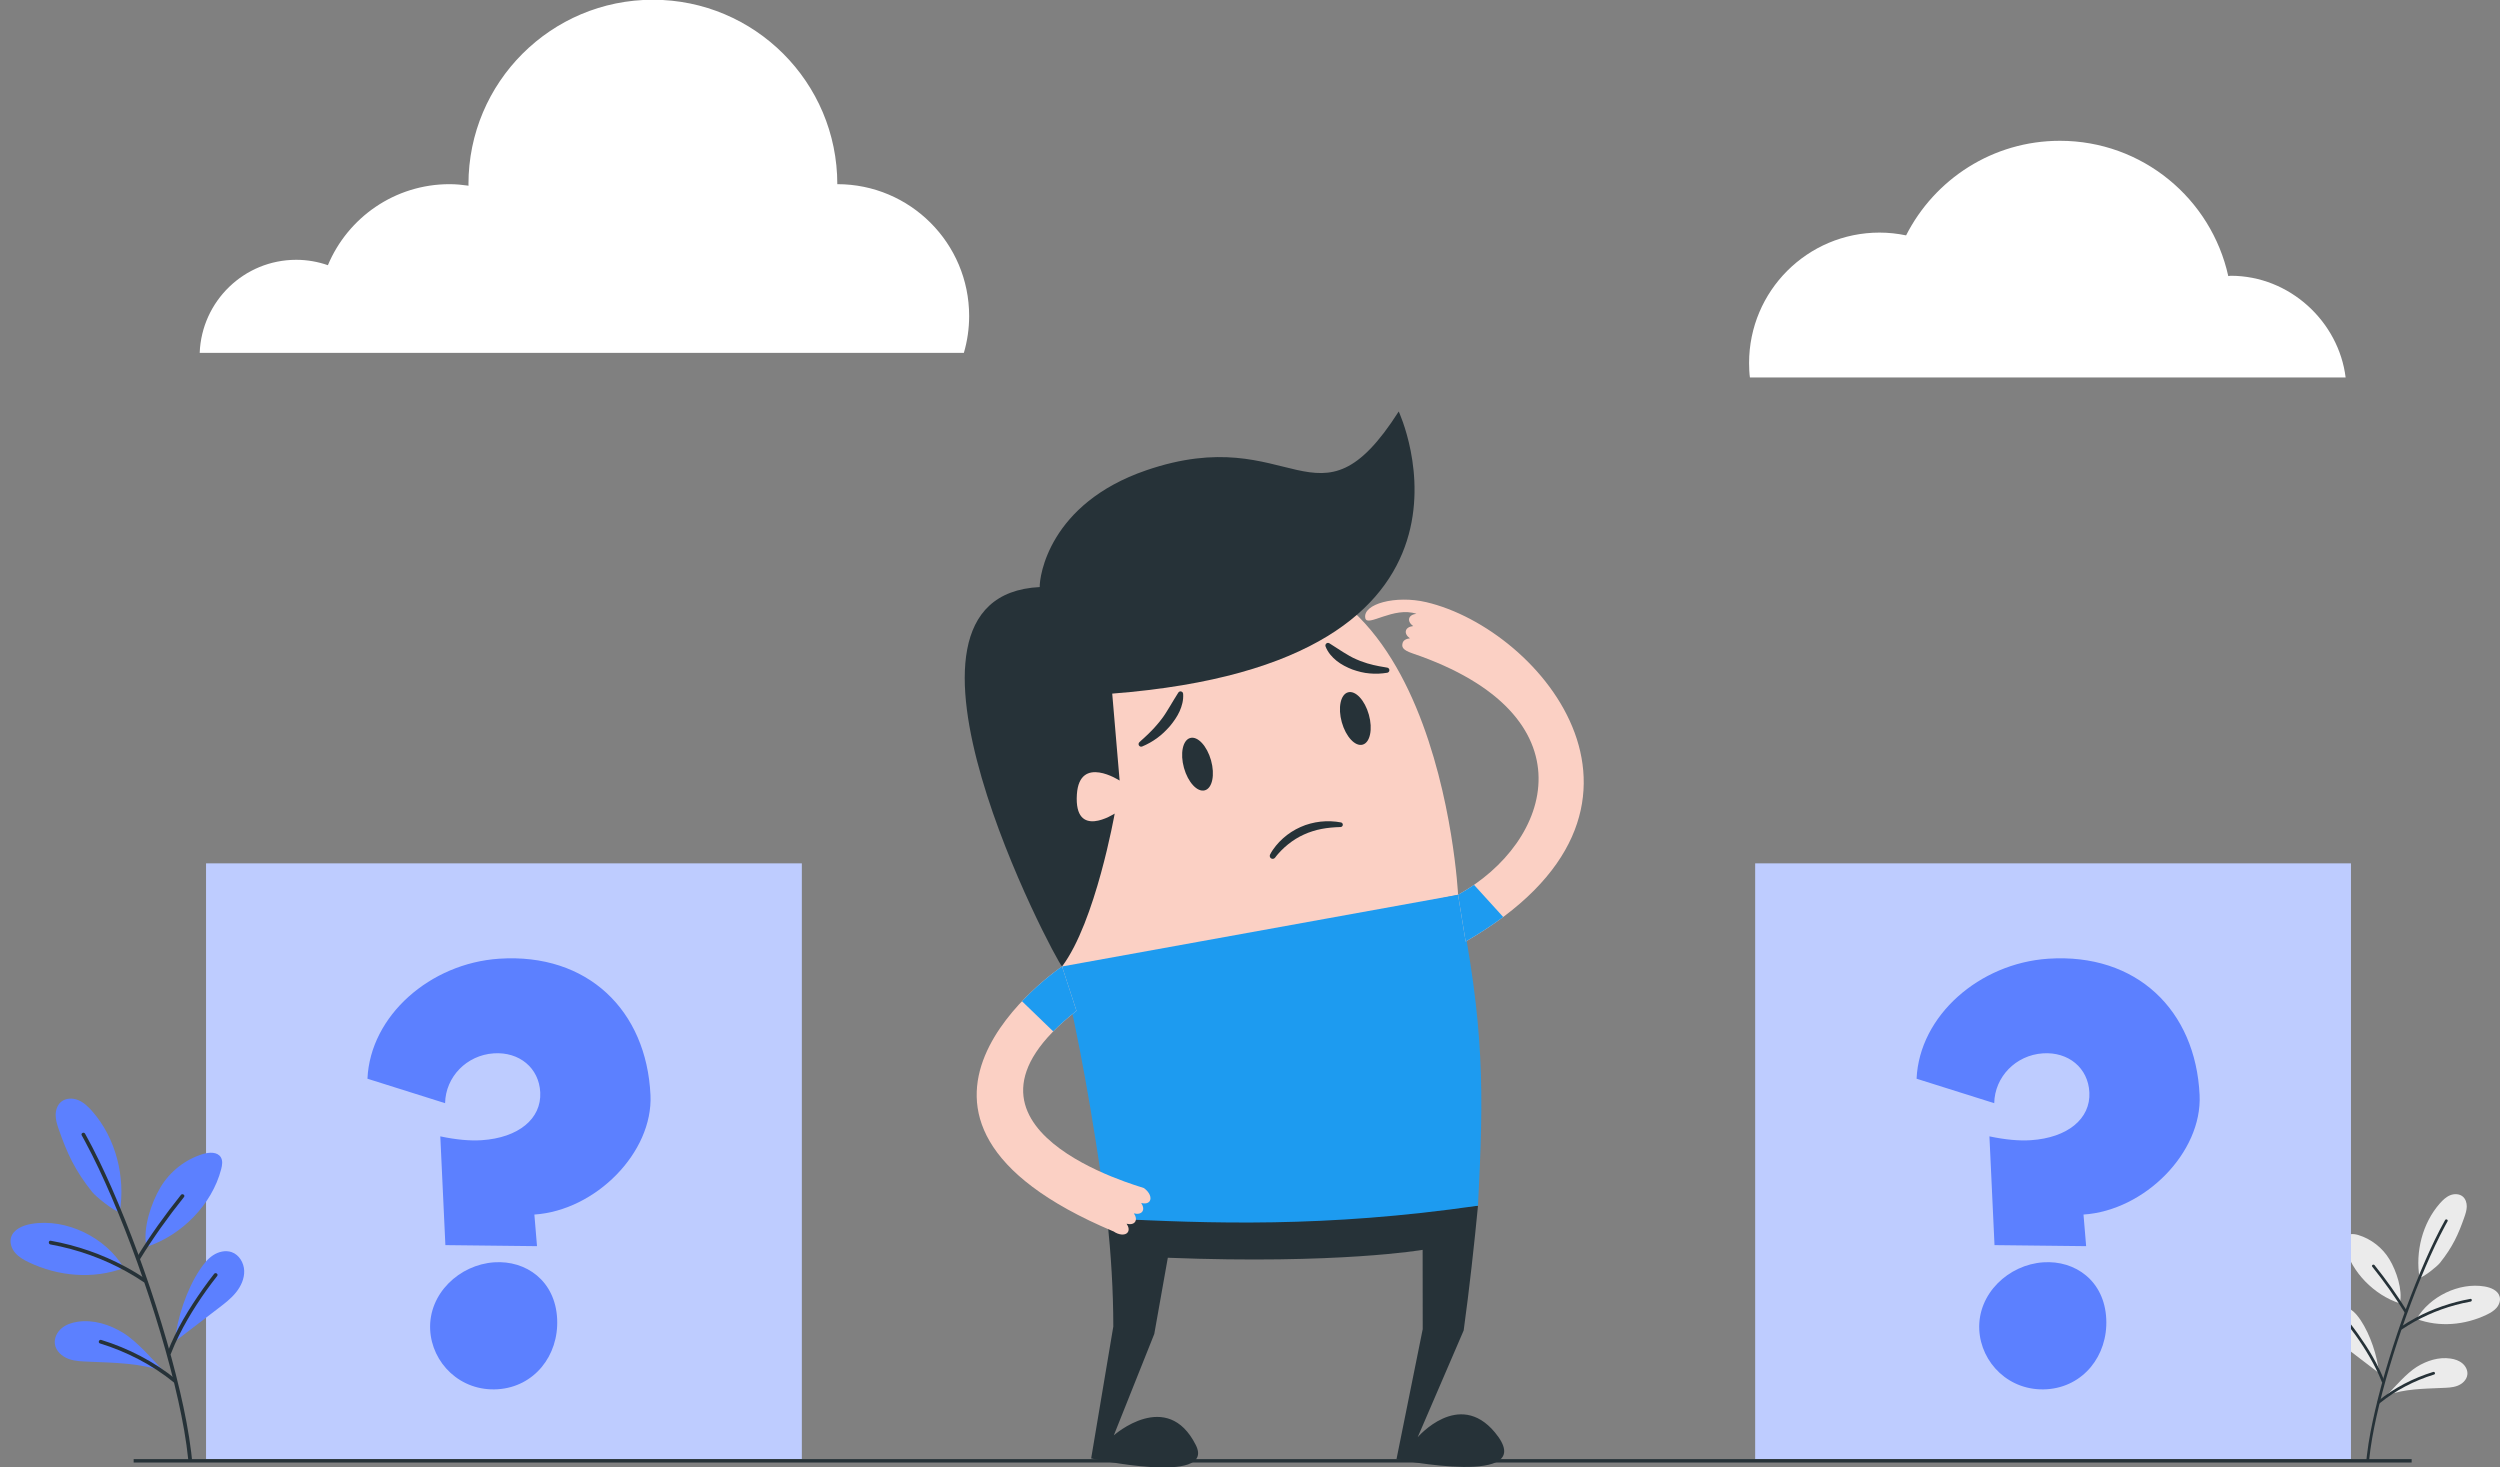 <?xml version="1.0" encoding="utf-8"?>
<!-- Generator: Adobe Illustrator 23.0.0, SVG Export Plug-In . SVG Version: 6.00 Build 0)  -->
<svg version="1.1" id="Layer_1" xmlns="http://www.w3.org/2000/svg" xmlns:xlink="http://www.w3.org/1999/xlink" x="0px" y="0px"
	 width="870.94px" height="511.24px" viewBox="0 0 870.94 511.24" style="enable-background:new 0 0 870.94 511.24;"
	 xml:space="preserve">
<rect x="0" y="0" width="870.94" height="511.24" fill="#808080" stroke="none"/>
<g>
	<g>
		<g>
			<g>
				<g>
					<g>
						<g>
							<g>
								<path style="fill:#FFFFFF;" d="M69.57,122.92c0.69-18.01,15.46-32.41,33.64-32.41c3.86,0,7.56,0.68,11.02,1.88
									c6.93-16.58,23.3-28.23,42.39-28.23c2.25,0,4.45,0.22,6.61,0.53c0-0.18-0.03-0.35-0.03-0.53
									c0-35.49,28.77-64.25,64.25-64.25c35.49,0,64.25,28.77,64.25,64.25c25.37,0,45.93,20.57,45.93,45.93
									c0,4.46-0.65,8.76-1.84,12.83H69.57z"/>
							</g>
						</g>
					</g>
				</g>
			</g>
		</g>
	</g>
	<g>
		<g>
			<g>
				<g>
					<g>
						<g>
							<path style="fill:#FFFFFF;" d="M609.63,131.5c-0.19-1.21-0.29-3.3-0.29-5.03c0-25.12,20.35-45.44,45.45-45.44
								c3.17,0,6.26,0.35,9.25,0.97c9.91-19.55,30.18-32.95,53.59-32.95c28.72,0,52.71,20.18,58.65,47.13
								c0.28-0.01,0.57-0.11,0.85-0.11c20.63,0,37.64,16.06,40.03,35.43H609.63z"/>
						</g>
					</g>
				</g>
			</g>
		</g>
	</g>
</g>
<g>
	<g>
		<g>
			<g>
				<path style="fill:#EBEBEB;" d="M870.83,451.74c-0.57-2.17-3.04-3.19-5.25-3.56c-8.94-1.51-19.14,3.5-23.71,11.32
					c7.91,2.95,16.85,2.15,24.45-1.5c1.26-0.61,2.51-1.32,3.42-2.38C870.65,454.56,871.18,453.09,870.83,451.74z"/>
			</g>
		</g>
		<g>
			<g>
				<path style="fill:#EBEBEB;" d="M835.96,454.04l0.13-0.1c0.95-4.63-1.21-11.1-3.63-15.16c-2.42-4.06-6.39-7.17-10.92-8.54
					c-1.59-0.48-3.68-0.58-4.55,0.84c-0.55,0.9-0.36,2.05-0.1,3.08C819.26,443.23,827.05,451.1,835.96,454.04z"/>
			</g>
		</g>
		<g>
			<g>
				<path style="fill:#EBEBEB;" d="M857.87,474.99c-1.14-0.98-2.63-1.48-4.12-1.7c-4.09-0.62-8.28,0.71-11.79,2.89
					s-7.58,6.88-10.42,9.88c6.16-2.19,12.53-2.25,19.07-2.53c1.83-0.08,3.7-0.09,5.42-0.72c1.72-0.63,3.29-2.03,3.53-3.85
					C859.77,477.48,859.02,475.97,857.87,474.99z"/>
			</g>
		</g>
		<g>
			<g>
				<path style="fill:#EBEBEB;" d="M819.01,456.24c-1.4-0.93-3.21-1.38-4.79-0.82c-1.92,0.67-3.14,2.72-3.22,4.75
					c-0.08,2.03,0.83,4,2.1,5.58c1.28,1.58,2.9,2.83,4.52,4.06c3.74,2.86,7.47,5.71,11.21,8.57c-0.66-6.07-3.05-13.36-6.43-18.45
					C821.46,458.54,820.41,457.18,819.01,456.24z"/>
			</g>
		</g>
		<g>
			<g>
				<path style="fill:#EBEBEB;" d="M849.98,440.01c4.48-5.6,6.46-10.01,8.56-16.03c0.42-1.2,0.81-2.43,0.82-3.71
					c0.01-1.27-0.42-2.6-1.39-3.42c-1.18-0.99-2.95-1.04-4.38-0.46c-1.43,0.58-2.58,1.69-3.6,2.84c-6.07,6.88-8.6,16.9-7.07,25.95
					C844.66,444.75,849.08,441.13,849.98,440.01z"/>
			</g>
		</g>
	</g>
	<g>
		<g>
			<g>
				<path style="fill:#263238;" d="M825.34,508.71c0.51-5.08,1.45-10.12,2.55-15.1c1.3-5.86,2.85-11.67,4.56-17.42
					c1.81-6.08,3.8-12.11,5.95-18.08c2.06-5.7,4.26-11.35,6.66-16.91c2.08-4.83,4.29-9.61,6.79-14.24c0.27-0.5,0.54-1,0.82-1.49
					c0.3-0.54-0.56-0.96-0.86-0.42c-2.51,4.49-4.72,9.15-6.79,13.85c-2.42,5.51-4.65,11.1-6.73,16.75
					c-2.19,5.96-4.23,11.98-6.08,18.06c-1.78,5.81-3.4,11.67-4.77,17.59c-1.19,5.13-2.23,10.32-2.85,15.56
					c-0.07,0.56-0.13,1.13-0.19,1.69C824.34,509.14,825.28,509.32,825.34,508.71L825.34,508.71z"/>
			</g>
		</g>
	</g>
	<g>
		<g>
			<g>
				<path style="fill:#263238;" d="M836.77,463.12c5.71-3.83,12.04-6.69,18.68-8.49c1.73-0.47,3.48-0.86,5.25-1.18
					c0.6-0.11,0.53-1.06-0.08-0.95c-6.66,1.2-13.1,3.43-19.07,6.62c-1.83,0.98-3.6,2.05-5.32,3.2
					C835.72,462.67,836.26,463.46,836.77,463.12L836.77,463.12z"/>
			</g>
		</g>
	</g>
	<g>
		<g>
			<g>
				<path style="fill:#263238;" d="M838.53,456.73c-3.41-5.55-7.23-10.9-11.3-15.98c-0.38-0.48-1.18,0.06-0.79,0.54
					c4.07,5.08,7.9,10.43,11.3,15.98C838.06,457.8,838.85,457.25,838.53,456.73L838.53,456.73z"/>
			</g>
		</g>
	</g>
	<g>
		<g>
			<g>
				<path style="fill:#263238;" d="M830.68,481.13c-2.24-5.82-5.55-11.24-9.14-16.32c-0.91-1.29-1.86-2.56-2.84-3.81
					c-0.38-0.48-1.17,0.05-0.79,0.54c3.71,4.73,7.07,9.82,9.77,15.2c0.77,1.54,1.48,3.11,2.1,4.71
					C830,482.02,830.91,481.7,830.68,481.13L830.68,481.13z"/>
			</g>
		</g>
	</g>
	<g>
		<g>
			<g>
				<path style="fill:#263238;" d="M829.03,488.86c5.53-4.52,12.13-7.91,18.95-10.01c0.59-0.18,0.27-1.08-0.32-0.9
					c-6.89,2.12-13.58,5.56-19.17,10.12C828.02,488.45,828.55,489.25,829.03,488.86L829.03,488.86z"/>
			</g>
		</g>
	</g>
</g>
<g>
</g>
<g>
	<g>
		<rect x="611.46" y="300.77" style="fill:#BECCFF;" width="207.56" height="207.56"/>
	</g>
	<g>
		<g>
			<g>
				<path style="fill:#5C80FF;" d="M711.85,439.76c-12.08,0.8-22.91,10.88-22.32,23.44c0.55,11.61,10.5,21.65,23.58,20.78
					c12.68-0.84,21.26-11.72,20.66-24.48C733.15,446.18,722.93,439.02,711.85,439.76z"/>
			</g>
		</g>
		<g>
			<g>
				<path style="fill:#5C80FF;" d="M766.29,381.48c-1.38-29.51-21.91-49.53-52.71-47.49c-23.96,1.59-44.9,19.79-45.89,41.81
					l27.05,8.52c0.18-9.18,7.5-16.73,16.96-17.36c8.86-0.59,15.79,5.06,16.19,13.63c0.43,9.14-7.54,15.78-20.42,16.63
					c-4.03,0.27-8.89-0.17-14.4-1.34l1.77,37.89l31.92,0.36l-0.92-11.01C747.18,421.71,767.23,401.47,766.29,381.48z"/>
			</g>
		</g>
	</g>
</g>
<g>
</g>
<g>
	<g>
		<rect x="71.78" y="300.77" style="fill:#BECCFF;" width="207.56" height="207.56"/>
	</g>
	<g>
		<g>
			<g>
				<path style="fill:#5C80FF;" d="M172.18,439.76c-12.08,0.8-22.91,10.88-22.32,23.44c0.55,11.61,10.5,21.65,23.58,20.78
					c12.68-0.84,21.26-11.72,20.66-24.48C193.47,446.18,183.25,439.02,172.18,439.76z"/>
			</g>
		</g>
		<g>
			<g>
				<path style="fill:#5C80FF;" d="M226.61,381.48c-1.38-29.51-21.91-49.53-52.71-47.49c-23.96,1.59-44.9,19.79-45.89,41.81
					l27.05,8.52c0.18-9.18,7.5-16.73,16.96-17.36c8.86-0.59,15.79,5.06,16.19,13.63c0.43,9.14-7.54,15.78-20.42,16.63
					c-4.03,0.27-8.89-0.17-14.4-1.34l1.77,37.89l31.92,0.36l-0.92-11.01C207.5,421.71,227.55,401.47,226.61,381.48z"/>
			</g>
		</g>
	</g>
</g>
<g>
	<g>
		<g>
			<g>
				<path style="fill:#5C80FF;" d="M3.82,431.21c0.77-2.94,4.13-4.33,7.13-4.84c12.14-2.05,25.99,4.75,32.2,15.38
					c-10.74,4-22.88,2.92-33.21-2.04c-1.71-0.82-3.4-1.79-4.64-3.23C4.07,435.04,3.34,433.05,3.82,431.21z"/>
			</g>
		</g>
		<g>
			<g>
				<path style="fill:#5C80FF;" d="M51.18,434.33L51,434.2c-1.29-6.29,1.64-15.07,4.92-20.59c3.28-5.51,8.68-9.74,14.82-11.59
					c2.16-0.65,4.99-0.79,6.18,1.13c0.75,1.22,0.49,2.79,0.13,4.18C73.85,419.66,63.27,430.34,51.18,434.33z"/>
			</g>
		</g>
		<g>
			<g>
				<path style="fill:#5C80FF;" d="M21.41,462.78c1.55-1.33,3.57-2,5.59-2.31c5.55-0.84,11.24,0.97,16.01,3.93
					c4.77,2.96,10.29,9.35,14.15,13.42c-8.37-2.97-17.02-3.05-25.89-3.43c-2.48-0.11-5.03-0.12-7.36-0.97
					c-2.34-0.85-4.47-2.76-4.8-5.22C18.84,466.17,19.86,464.11,21.41,462.78z"/>
			</g>
		</g>
		<g>
			<g>
				<path style="fill:#5C80FF;" d="M74.19,437.33c1.9-1.26,4.35-1.87,6.51-1.12c2.6,0.91,4.26,3.69,4.37,6.45
					c0.11,2.76-1.12,5.43-2.85,7.58c-1.73,2.15-3.94,3.84-6.14,5.52c-5.07,3.88-10.15,7.76-15.22,11.64
					c0.89-8.24,4.14-18.15,8.74-25.05C70.87,440.44,72.29,438.59,74.19,437.33z"/>
			</g>
		</g>
		<g>
			<g>
				<path style="fill:#5C80FF;" d="M32.13,415.29c-6.08-7.61-8.77-13.59-11.63-21.76c-0.57-1.63-1.1-3.31-1.11-5.03
					c-0.01-1.73,0.57-3.53,1.89-4.64c1.6-1.35,4-1.41,5.94-0.62c1.94,0.79,3.5,2.29,4.88,3.86c8.25,9.34,11.69,22.95,9.6,35.24
					C39.36,421.71,33.35,416.81,32.13,415.29z"/>
			</g>
		</g>
	</g>
	<g>
		<g>
			<g>
				<path style="fill:#263238;" d="M65.59,508.57c-0.7-6.9-1.97-13.74-3.47-20.51c-1.76-7.96-3.87-15.84-6.2-23.66
					c-2.46-8.26-5.16-16.45-8.08-24.55c-2.79-7.74-5.78-15.41-9.04-22.97c-2.82-6.56-5.83-13.05-9.22-19.34
					c-0.37-0.68-0.74-1.35-1.11-2.02c-0.41-0.73,0.76-1.3,1.17-0.57c3.4,6.1,6.4,12.42,9.22,18.81c3.29,7.48,6.31,15.08,9.14,22.74
					c2.98,8.09,5.74,16.27,8.26,24.52c2.41,7.89,4.61,15.85,6.48,23.89c1.62,6.97,3.02,14.01,3.88,21.12
					c0.09,0.76,0.18,1.53,0.25,2.29C66.95,509.16,65.68,509.41,65.59,508.57L65.59,508.57z"/>
			</g>
		</g>
	</g>
	<g>
		<g>
			<g>
				<path style="fill:#263238;" d="M50.07,446.66c-7.76-5.2-16.35-9.09-25.37-11.52c-2.35-0.64-4.73-1.17-7.13-1.6
					c-0.81-0.15-0.72-1.44,0.11-1.3c9.04,1.63,17.79,4.66,25.89,9c2.48,1.33,4.89,2.78,7.23,4.35
					C51.49,446.05,50.76,447.13,50.07,446.66L50.07,446.66z"/>
			</g>
		</g>
	</g>
	<g>
		<g>
			<g>
				<path style="fill:#263238;" d="M47.68,437.99c4.62-7.54,9.82-14.8,15.35-21.7c0.52-0.65,1.6,0.08,1.07,0.73
					c-5.53,6.9-10.72,14.16-15.35,21.7C48.32,439.43,47.25,438.7,47.68,437.99L47.68,437.99z"/>
			</g>
		</g>
	</g>
	<g>
		<g>
			<g>
				<path style="fill:#263238;" d="M58.33,471.12c3.04-7.9,7.53-15.27,12.41-22.16c1.24-1.76,2.53-3.48,3.85-5.17
					c0.51-0.66,1.59,0.07,1.07,0.73c-5.04,6.43-9.61,13.33-13.26,20.64c-1.05,2.09-2.01,4.22-2.85,6.4
					C59.26,472.33,58.03,471.9,58.33,471.12L58.33,471.12z"/>
			</g>
		</g>
	</g>
	<g>
		<g>
			<g>
				<path style="fill:#263238;" d="M60.58,481.61c-7.52-6.13-16.48-10.74-25.74-13.59c-0.8-0.25-0.36-1.47,0.44-1.22
					c9.35,2.88,18.44,7.55,26.03,13.74C61.96,481.07,61.23,482.14,60.58,481.61L60.58,481.61z"/>
			</g>
		</g>
	</g>
</g>
<g>
	<g>
		<g>
			<g>
				<g>
					<g>
						<g>
							<g>
								<g>
									<g>
										<g>
											<path style="fill:#FBD0C4;" d="M370.94,340.39c0,0-31.29-116.48,40.32-138.52c89.92-27.68,96.7,109.84,96.7,109.84
												L370.94,340.39z"/>
										</g>
									</g>
								</g>
							</g>
						</g>
					</g>
				</g>
			</g>
			<g>
				<path style="fill:#263238;" d="M396.96,258.53c1.41-1.3,2.81-2.5,4.08-3.84c0.65-0.65,1.28-1.31,1.86-2.02
					c0.62-0.66,1.16-1.4,1.72-2.1c1.12-1.42,2.02-2.98,2.96-4.51c0.93-1.53,1.85-3.12,2.85-4.67l0.07-0.11
					c0.27-0.43,0.84-0.55,1.26-0.28c0.25,0.16,0.4,0.43,0.42,0.71c0.15,2.21-0.4,4.21-1.24,6.1c-0.85,1.88-2.06,3.57-3.35,5.14
					c-1.36,1.53-2.8,2.98-4.46,4.15c-1.62,1.21-3.4,2.19-5.23,2.96c-0.46,0.19-0.99-0.02-1.18-0.48c-0.15-0.36-0.05-0.76,0.22-1.01
					L396.96,258.53z"/>
			</g>
			<g>
				<path style="fill:#263238;" d="M483.28,234.37c-1.99,0.33-4.04,0.44-6.09,0.24c-2.06-0.14-4.08-0.69-6.05-1.37
					c-1.94-0.76-3.84-1.71-5.49-3.02c-1.64-1.33-3.05-2.91-3.86-5.01c-0.18-0.47,0.05-1,0.52-1.18c0.28-0.11,0.58-0.07,0.82,0.08
					l0.12,0.08l4.6,2.95c1.52,0.93,3.04,1.88,4.71,2.57c0.83,0.34,1.66,0.73,2.53,0.97l1.3,0.44l1.33,0.35
					c0.88,0.29,1.81,0.38,2.72,0.62c0.92,0.17,1.86,0.3,2.8,0.49l0.07,0.01c0.49,0.1,0.8,0.58,0.7,1.06
					C483.94,234.03,483.64,234.31,483.28,234.37z"/>
			</g>
			<g>
				<path style="fill:#263238;" d="M421.9,264.9c1.41,5.04,0.44,9.71-2.17,10.43c-2.6,0.73-5.85-2.77-7.26-7.8
					c-1.41-5.04-0.43-9.71,2.17-10.43C417.24,256.37,420.49,259.86,421.9,264.9z"/>
			</g>
			<g>
				<path style="fill:#263238;" d="M476.88,248.99c1.41,5.03,0.43,9.71-2.17,10.43c-2.6,0.73-5.85-2.77-7.26-7.8
					c-1.41-5.03-0.44-9.71,2.17-10.43C472.23,240.46,475.48,243.95,476.88,248.99z"/>
			</g>
			<g>
				<g>
					<g>
						<g>
							<g>
								<g>
									<g>
										<g>
											<g>
												<g>
													<path style="fill:#263238;" d="M487.28,143.35c0,0,40.85,87.34-99.81,98.29l2.58,30.29c0,0-13.97-9.1-14.89,4.8
														c-1.05,16,13.17,6.7,13.17,6.7s-6.66,37.75-18.34,53.27c-2.21-1.95-69.79-129.1-7.78-132.18
														c-0.11-3.68,3.21-29.03,37.09-40.67C450.53,146.25,458.82,187.95,487.28,143.35z"/>
												</g>
											</g>
										</g>
									</g>
								</g>
							</g>
						</g>
					</g>
				</g>
			</g>
		</g>
		<g>
			<g>
				<g>
					<g>
						<path style="fill:#263238;" d="M493.89,500.69l16.02-37.2c2-14.53,3.72-30.28,4.99-43.46c-49.63,3.43-93.46,6.23-129.16,4.42
							c1.32,12.94,2.1,24.96,2.11,37.67l-7.72,45.97c0,0,43.59,9.55,36.47-4.65c-9.97-19.89-28.57-3.41-28.57-3.41l14.09-35.31
							l4.72-26.55c59.21,2.33,88.77-2.75,88.77-2.75l0.03,27.61l-9.14,45.32c0,0,50.64,10.29,34.26-9.37
							C508.23,483.96,493.89,500.69,493.89,500.69z"/>
						<path style="fill:#1d9bf0;" d="M514.9,420.03c2.04-40.11,2.32-62.06-6.95-108.32L369.99,336.7
							c6.14,26.9,10.14,48.12,15.75,87.75C421.44,426.26,461.57,427.76,514.9,420.03z"/>
					</g>
				</g>
			</g>
		</g>
		<g>
			<path style="fill:#FBD0C4;" d="M369.99,336.7l5.03,15.45c-52.52,41.18,22.92,61.35,23.46,61.73c1.94,1.36,2.85,3.42,2.02,4.59
				c-0.54,0.76-1.67,0.96-2.94,0.63c0.74,1.08,0.94,2.21,0.4,2.98c-0.54,0.76-1.67,0.96-2.94,0.63c0.74,1.08,0.94,2.21,0.4,2.98
				c-0.54,0.76-1.67,0.96-2.94,0.63c0.74,1.08,0.94,2.21,0.4,2.98c-0.82,1.17-3.06,1.02-5-0.34l-0.01,0.02
				C292.41,388.82,369.99,336.7,369.99,336.7z"/>
			<g>
				<path style="fill:#1d9bf0;" d="M375.02,352.14l-5.03-15.45c0,0-6.84,4.59-13.96,12.11l10.89,10.51
					C369.19,357,371.87,354.61,375.02,352.14z"/>
			</g>
		</g>
		<g>
			<g>
				<g>
					<path style="fill:#FBD0C4;" d="M507.95,311.71l2.65,16.3c79.36-45.72,26.49-108.8-13.72-118.23
						c-10.66-2.5-22.25,0.61-21.24,5.58c0.66,3.26,9.9-4.22,17.82-1.52c-1.3,0.13-2.3,0.7-2.54,1.61c-0.24,0.9,0.34,1.9,1.4,2.66
						c-1.3,0.13-2.3,0.7-2.54,1.61s0.34,1.9,1.4,2.66c-1.3,0.13-2.3,0.7-2.54,1.61c-0.37,1.38-0.11,2.42,3.47,3.64
						C554.97,249.01,541.02,293.41,507.95,311.71z"/>
				</g>
			</g>
			<g>
				<path style="fill:#1d9bf0;" d="M507.95,311.71l2.65,16.3c4.84-2.79,9.19-5.65,13.08-8.55l-10.17-11.2
					C511.73,309.5,509.87,310.65,507.95,311.71z"/>
			</g>
		</g>
	</g>
	<path style="fill:#263238;" d="M442.46,297.71c0.31-0.61,0.6-1.09,0.95-1.61c0.34-0.5,0.7-0.98,1.08-1.45
		c0.76-0.93,1.6-1.81,2.5-2.61c1.8-1.61,3.86-2.94,6.08-3.92c1.1-0.51,2.25-0.9,3.42-1.21c1.16-0.32,2.36-0.53,3.55-0.67
		c2.39-0.26,4.79-0.17,7.11,0.27c0.44,0.08,0.73,0.51,0.64,0.95c-0.07,0.38-0.4,0.65-0.77,0.66H467c-2.25,0.06-4.45,0.25-6.59,0.66
		c-0.53,0.11-1.06,0.23-1.59,0.35c-0.52,0.14-1.05,0.28-1.56,0.45c-0.52,0.15-1.02,0.34-1.53,0.53c-0.5,0.21-1,0.4-1.49,0.63
		c-1.97,0.88-3.8,2.04-5.49,3.39c-0.84,0.68-1.65,1.4-2.41,2.18c-0.38,0.38-0.74,0.79-1.1,1.19c-0.18,0.2-0.35,0.41-0.52,0.62
		c-0.17,0.2-0.34,0.43-0.47,0.61l-0.05,0.06c-0.34,0.46-0.98,0.55-1.44,0.22C442.36,298.7,442.24,298.15,442.46,297.71z"/>
</g>
<g>
	<rect x="46.56" y="508.32" style="fill:#263238;" width="793.6" height="1.19"/>
</g>
</svg>
